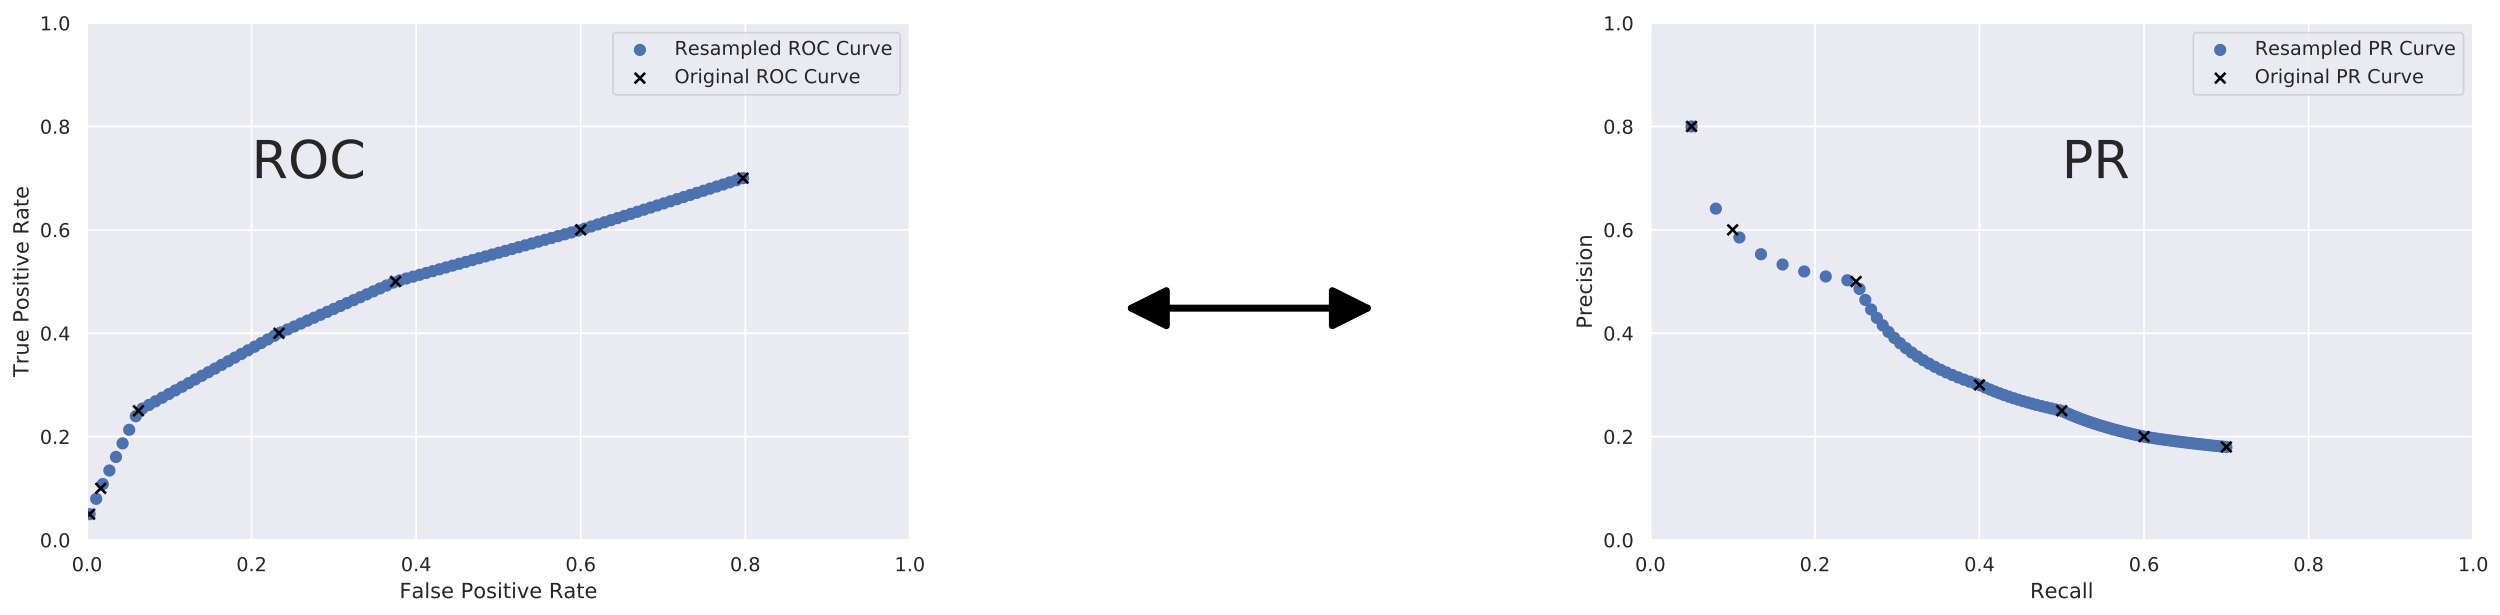 <?xml version="1.0" encoding="utf-8" standalone="no"?>
<!DOCTYPE svg PUBLIC "-//W3C//DTD SVG 1.1//EN"
  "http://www.w3.org/Graphics/SVG/1.1/DTD/svg11.dtd">
<!-- Created with matplotlib (http://matplotlib.org/) -->
<svg height="352pt" version="1.1" viewBox="0 0 1431 352" width="1431pt" xmlns="http://www.w3.org/2000/svg" xmlns:xlink="http://www.w3.org/1999/xlink">
 <defs>
  <style type="text/css">
*{stroke-linecap:butt;stroke-linejoin:round;}
  </style>
 </defs>
 <g id="figure_1">
  <g id="patch_1">
   <path d="M 0 352.06 
L 1431.591 352.06 
L 1431.591 0 
L 0 0 
z
" style="fill:#ffffff;"/>
  </g>
  <g id="axes_1">
   <g id="patch_2">
    <path d="M 49.807 309.1 
L 520.786 309.1 
L 520.786 13.2 
L 49.807 13.2 
z
" style="fill:#eaeaf2;"/>
   </g>
   <g id="matplotlib.axis_1">
    <g id="xtick_1">
     <g id="line2d_1">
      <path clip-path="url(#p210fd5a8b1)" d="M 49.807 309.1 
L 49.807 13.2 
" style="fill:none;stroke:#ffffff;stroke-linecap:round;"/>
     </g>
     <g id="text_1">
      <!-- 0.0 -->
      <defs>
       <path d="M 31.781 66.406 
Q 24.172 66.406 20.328 58.906 
Q 16.5 51.422 16.5 36.375 
Q 16.5 21.391 20.328 13.891 
Q 24.172 6.391 31.781 6.391 
Q 39.453 6.391 43.281 13.891 
Q 47.125 21.391 47.125 36.375 
Q 47.125 51.422 43.281 58.906 
Q 39.453 66.406 31.781 66.406 
z
M 31.781 74.219 
Q 44.047 74.219 50.516 64.516 
Q 56.984 54.828 56.984 36.375 
Q 56.984 17.969 50.516 8.266 
Q 44.047 -1.422 31.781 -1.422 
Q 19.531 -1.422 13.062 8.266 
Q 6.594 17.969 6.594 36.375 
Q 6.594 54.828 13.062 64.516 
Q 19.531 74.219 31.781 74.219 
z
" id="DejaVuSans-30"/>
       <path d="M 10.688 12.406 
L 21 12.406 
L 21 0 
L 10.688 0 
z
" id="DejaVuSans-2e"/>
      </defs>
      <g style="fill:#262626;" transform="translate(41.06 326.958)scale(0.11 -0.11)">
       <use xlink:href="#DejaVuSans-30"/>
       <use x="63.623" xlink:href="#DejaVuSans-2e"/>
       <use x="95.41" xlink:href="#DejaVuSans-30"/>
      </g>
     </g>
    </g>
    <g id="xtick_2">
     <g id="line2d_2">
      <path clip-path="url(#p210fd5a8b1)" d="M 144.003 309.1 
L 144.003 13.2 
" style="fill:none;stroke:#ffffff;stroke-linecap:round;"/>
     </g>
     <g id="text_2">
      <!-- 0.2 -->
      <defs>
       <path d="M 19.188 8.297 
L 53.609 8.297 
L 53.609 0 
L 7.328 0 
L 7.328 8.297 
Q 12.938 14.109 22.625 23.891 
Q 32.328 33.688 34.812 36.531 
Q 39.547 41.844 41.422 45.531 
Q 43.312 49.219 43.312 52.781 
Q 43.312 58.594 39.234 62.25 
Q 35.156 65.922 28.609 65.922 
Q 23.969 65.922 18.812 64.312 
Q 13.672 62.703 7.812 59.422 
L 7.812 69.391 
Q 13.766 71.781 18.938 73 
Q 24.125 74.219 28.422 74.219 
Q 39.75 74.219 46.484 68.547 
Q 53.219 62.891 53.219 53.422 
Q 53.219 48.922 51.531 44.891 
Q 49.859 40.875 45.406 35.406 
Q 44.188 33.984 37.641 27.219 
Q 31.109 20.453 19.188 8.297 
z
" id="DejaVuSans-32"/>
      </defs>
      <g style="fill:#262626;" transform="translate(135.256 326.958)scale(0.11 -0.11)">
       <use xlink:href="#DejaVuSans-30"/>
       <use x="63.623" xlink:href="#DejaVuSans-2e"/>
       <use x="95.41" xlink:href="#DejaVuSans-32"/>
      </g>
     </g>
    </g>
    <g id="xtick_3">
     <g id="line2d_3">
      <path clip-path="url(#p210fd5a8b1)" d="M 238.199 309.1 
L 238.199 13.2 
" style="fill:none;stroke:#ffffff;stroke-linecap:round;"/>
     </g>
     <g id="text_3">
      <!-- 0.4 -->
      <defs>
       <path d="M 37.797 64.312 
L 12.891 25.391 
L 37.797 25.391 
z
M 35.203 72.906 
L 47.609 72.906 
L 47.609 25.391 
L 58.016 25.391 
L 58.016 17.188 
L 47.609 17.188 
L 47.609 0 
L 37.797 0 
L 37.797 17.188 
L 4.891 17.188 
L 4.891 26.703 
z
" id="DejaVuSans-34"/>
      </defs>
      <g style="fill:#262626;" transform="translate(229.452 326.958)scale(0.11 -0.11)">
       <use xlink:href="#DejaVuSans-30"/>
       <use x="63.623" xlink:href="#DejaVuSans-2e"/>
       <use x="95.41" xlink:href="#DejaVuSans-34"/>
      </g>
     </g>
    </g>
    <g id="xtick_4">
     <g id="line2d_4">
      <path clip-path="url(#p210fd5a8b1)" d="M 332.394 309.1 
L 332.394 13.2 
" style="fill:none;stroke:#ffffff;stroke-linecap:round;"/>
     </g>
     <g id="text_4">
      <!-- 0.6 -->
      <defs>
       <path d="M 33.016 40.375 
Q 26.375 40.375 22.484 35.828 
Q 18.609 31.297 18.609 23.391 
Q 18.609 15.531 22.484 10.953 
Q 26.375 6.391 33.016 6.391 
Q 39.656 6.391 43.531 10.953 
Q 47.406 15.531 47.406 23.391 
Q 47.406 31.297 43.531 35.828 
Q 39.656 40.375 33.016 40.375 
z
M 52.594 71.297 
L 52.594 62.312 
Q 48.875 64.062 45.094 64.984 
Q 41.312 65.922 37.594 65.922 
Q 27.828 65.922 22.672 59.328 
Q 17.531 52.734 16.797 39.406 
Q 19.672 43.656 24.016 45.922 
Q 28.375 48.188 33.594 48.188 
Q 44.578 48.188 50.953 41.516 
Q 57.328 34.859 57.328 23.391 
Q 57.328 12.156 50.688 5.359 
Q 44.047 -1.422 33.016 -1.422 
Q 20.359 -1.422 13.672 8.266 
Q 6.984 17.969 6.984 36.375 
Q 6.984 53.656 15.188 63.938 
Q 23.391 74.219 37.203 74.219 
Q 40.922 74.219 44.703 73.484 
Q 48.484 72.75 52.594 71.297 
z
" id="DejaVuSans-36"/>
      </defs>
      <g style="fill:#262626;" transform="translate(323.648 326.958)scale(0.11 -0.11)">
       <use xlink:href="#DejaVuSans-30"/>
       <use x="63.623" xlink:href="#DejaVuSans-2e"/>
       <use x="95.41" xlink:href="#DejaVuSans-36"/>
      </g>
     </g>
    </g>
    <g id="xtick_5">
     <g id="line2d_5">
      <path clip-path="url(#p210fd5a8b1)" d="M 426.59 309.1 
L 426.59 13.2 
" style="fill:none;stroke:#ffffff;stroke-linecap:round;"/>
     </g>
     <g id="text_5">
      <!-- 0.8 -->
      <defs>
       <path d="M 31.781 34.625 
Q 24.75 34.625 20.719 30.859 
Q 16.703 27.094 16.703 20.516 
Q 16.703 13.922 20.719 10.156 
Q 24.75 6.391 31.781 6.391 
Q 38.812 6.391 42.859 10.172 
Q 46.922 13.969 46.922 20.516 
Q 46.922 27.094 42.891 30.859 
Q 38.875 34.625 31.781 34.625 
z
M 21.922 38.812 
Q 15.578 40.375 12.031 44.719 
Q 8.5 49.078 8.5 55.328 
Q 8.5 64.062 14.719 69.141 
Q 20.953 74.219 31.781 74.219 
Q 42.672 74.219 48.875 69.141 
Q 55.078 64.062 55.078 55.328 
Q 55.078 49.078 51.531 44.719 
Q 48 40.375 41.703 38.812 
Q 48.828 37.156 52.797 32.312 
Q 56.781 27.484 56.781 20.516 
Q 56.781 9.906 50.312 4.234 
Q 43.844 -1.422 31.781 -1.422 
Q 19.734 -1.422 13.25 4.234 
Q 6.781 9.906 6.781 20.516 
Q 6.781 27.484 10.781 32.312 
Q 14.797 37.156 21.922 38.812 
z
M 18.312 54.391 
Q 18.312 48.734 21.844 45.562 
Q 25.391 42.391 31.781 42.391 
Q 38.141 42.391 41.719 45.562 
Q 45.312 48.734 45.312 54.391 
Q 45.312 60.062 41.719 63.234 
Q 38.141 66.406 31.781 66.406 
Q 25.391 66.406 21.844 63.234 
Q 18.312 60.062 18.312 54.391 
z
" id="DejaVuSans-38"/>
      </defs>
      <g style="fill:#262626;" transform="translate(417.843 326.958)scale(0.11 -0.11)">
       <use xlink:href="#DejaVuSans-30"/>
       <use x="63.623" xlink:href="#DejaVuSans-2e"/>
       <use x="95.41" xlink:href="#DejaVuSans-38"/>
      </g>
     </g>
    </g>
    <g id="xtick_6">
     <g id="line2d_6">
      <path clip-path="url(#p210fd5a8b1)" d="M 520.786 309.1 
L 520.786 13.2 
" style="fill:none;stroke:#ffffff;stroke-linecap:round;"/>
     </g>
     <g id="text_6">
      <!-- 1.0 -->
      <defs>
       <path d="M 12.406 8.297 
L 28.516 8.297 
L 28.516 63.922 
L 10.984 60.406 
L 10.984 69.391 
L 28.422 72.906 
L 38.281 72.906 
L 38.281 8.297 
L 54.391 8.297 
L 54.391 0 
L 12.406 0 
z
" id="DejaVuSans-31"/>
      </defs>
      <g style="fill:#262626;" transform="translate(512.039 326.958)scale(0.11 -0.11)">
       <use xlink:href="#DejaVuSans-31"/>
       <use x="63.623" xlink:href="#DejaVuSans-2e"/>
       <use x="95.41" xlink:href="#DejaVuSans-30"/>
      </g>
     </g>
    </g>
    <g id="text_7">
     <!-- False Positive Rate -->
     <defs>
      <path d="M 9.812 72.906 
L 51.703 72.906 
L 51.703 64.594 
L 19.672 64.594 
L 19.672 43.109 
L 48.578 43.109 
L 48.578 34.812 
L 19.672 34.812 
L 19.672 0 
L 9.812 0 
z
" id="DejaVuSans-46"/>
      <path d="M 34.281 27.484 
Q 23.391 27.484 19.188 25 
Q 14.984 22.516 14.984 16.5 
Q 14.984 11.719 18.141 8.906 
Q 21.297 6.109 26.703 6.109 
Q 34.188 6.109 38.703 11.406 
Q 43.219 16.703 43.219 25.484 
L 43.219 27.484 
z
M 52.203 31.203 
L 52.203 0 
L 43.219 0 
L 43.219 8.297 
Q 40.141 3.328 35.547 0.953 
Q 30.953 -1.422 24.312 -1.422 
Q 15.922 -1.422 10.953 3.297 
Q 6 8.016 6 15.922 
Q 6 25.141 12.172 29.828 
Q 18.359 34.516 30.609 34.516 
L 43.219 34.516 
L 43.219 35.406 
Q 43.219 41.609 39.141 45 
Q 35.062 48.391 27.688 48.391 
Q 23 48.391 18.547 47.266 
Q 14.109 46.141 10.016 43.891 
L 10.016 52.203 
Q 14.938 54.109 19.578 55.047 
Q 24.219 56 28.609 56 
Q 40.484 56 46.344 49.844 
Q 52.203 43.703 52.203 31.203 
z
" id="DejaVuSans-61"/>
      <path d="M 9.422 75.984 
L 18.406 75.984 
L 18.406 0 
L 9.422 0 
z
" id="DejaVuSans-6c"/>
      <path d="M 44.281 53.078 
L 44.281 44.578 
Q 40.484 46.531 36.375 47.5 
Q 32.281 48.484 27.875 48.484 
Q 21.188 48.484 17.844 46.438 
Q 14.5 44.391 14.5 40.281 
Q 14.5 37.156 16.891 35.375 
Q 19.281 33.594 26.516 31.984 
L 29.594 31.297 
Q 39.156 29.25 43.188 25.516 
Q 47.219 21.781 47.219 15.094 
Q 47.219 7.469 41.188 3.016 
Q 35.156 -1.422 24.609 -1.422 
Q 20.219 -1.422 15.453 -0.562 
Q 10.688 0.297 5.422 2 
L 5.422 11.281 
Q 10.406 8.688 15.234 7.391 
Q 20.062 6.109 24.812 6.109 
Q 31.156 6.109 34.562 8.281 
Q 37.984 10.453 37.984 14.406 
Q 37.984 18.062 35.516 20.016 
Q 33.062 21.969 24.703 23.781 
L 21.578 24.516 
Q 13.234 26.266 9.516 29.906 
Q 5.812 33.547 5.812 39.891 
Q 5.812 47.609 11.281 51.797 
Q 16.75 56 26.812 56 
Q 31.781 56 36.172 55.266 
Q 40.578 54.547 44.281 53.078 
z
" id="DejaVuSans-73"/>
      <path d="M 56.203 29.594 
L 56.203 25.203 
L 14.891 25.203 
Q 15.484 15.922 20.484 11.062 
Q 25.484 6.203 34.422 6.203 
Q 39.594 6.203 44.453 7.469 
Q 49.312 8.734 54.109 11.281 
L 54.109 2.781 
Q 49.266 0.734 44.188 -0.344 
Q 39.109 -1.422 33.891 -1.422 
Q 20.797 -1.422 13.156 6.188 
Q 5.516 13.812 5.516 26.812 
Q 5.516 40.234 12.766 48.109 
Q 20.016 56 32.328 56 
Q 43.359 56 49.781 48.891 
Q 56.203 41.797 56.203 29.594 
z
M 47.219 32.234 
Q 47.125 39.594 43.094 43.984 
Q 39.062 48.391 32.422 48.391 
Q 24.906 48.391 20.391 44.141 
Q 15.875 39.891 15.188 32.172 
z
" id="DejaVuSans-65"/>
      <path id="DejaVuSans-20"/>
      <path d="M 19.672 64.797 
L 19.672 37.406 
L 32.078 37.406 
Q 38.969 37.406 42.719 40.969 
Q 46.484 44.531 46.484 51.125 
Q 46.484 57.672 42.719 61.234 
Q 38.969 64.797 32.078 64.797 
z
M 9.812 72.906 
L 32.078 72.906 
Q 44.344 72.906 50.609 67.359 
Q 56.891 61.812 56.891 51.125 
Q 56.891 40.328 50.609 34.812 
Q 44.344 29.297 32.078 29.297 
L 19.672 29.297 
L 19.672 0 
L 9.812 0 
z
" id="DejaVuSans-50"/>
      <path d="M 30.609 48.391 
Q 23.391 48.391 19.188 42.75 
Q 14.984 37.109 14.984 27.297 
Q 14.984 17.484 19.156 11.844 
Q 23.344 6.203 30.609 6.203 
Q 37.797 6.203 41.984 11.859 
Q 46.188 17.531 46.188 27.297 
Q 46.188 37.016 41.984 42.703 
Q 37.797 48.391 30.609 48.391 
z
M 30.609 56 
Q 42.328 56 49.016 48.375 
Q 55.719 40.766 55.719 27.297 
Q 55.719 13.875 49.016 6.219 
Q 42.328 -1.422 30.609 -1.422 
Q 18.844 -1.422 12.172 6.219 
Q 5.516 13.875 5.516 27.297 
Q 5.516 40.766 12.172 48.375 
Q 18.844 56 30.609 56 
z
" id="DejaVuSans-6f"/>
      <path d="M 9.422 54.688 
L 18.406 54.688 
L 18.406 0 
L 9.422 0 
z
M 9.422 75.984 
L 18.406 75.984 
L 18.406 64.594 
L 9.422 64.594 
z
" id="DejaVuSans-69"/>
      <path d="M 18.312 70.219 
L 18.312 54.688 
L 36.812 54.688 
L 36.812 47.703 
L 18.312 47.703 
L 18.312 18.016 
Q 18.312 11.328 20.141 9.422 
Q 21.969 7.516 27.594 7.516 
L 36.812 7.516 
L 36.812 0 
L 27.594 0 
Q 17.188 0 13.234 3.875 
Q 9.281 7.766 9.281 18.016 
L 9.281 47.703 
L 2.688 47.703 
L 2.688 54.688 
L 9.281 54.688 
L 9.281 70.219 
z
" id="DejaVuSans-74"/>
      <path d="M 2.984 54.688 
L 12.5 54.688 
L 29.594 8.797 
L 46.688 54.688 
L 56.203 54.688 
L 35.688 0 
L 23.484 0 
z
" id="DejaVuSans-76"/>
      <path d="M 44.391 34.188 
Q 47.562 33.109 50.562 29.594 
Q 53.562 26.078 56.594 19.922 
L 66.609 0 
L 56 0 
L 46.688 18.703 
Q 43.062 26.031 39.672 28.422 
Q 36.281 30.812 30.422 30.812 
L 19.672 30.812 
L 19.672 0 
L 9.812 0 
L 9.812 72.906 
L 32.078 72.906 
Q 44.578 72.906 50.734 67.672 
Q 56.891 62.453 56.891 51.906 
Q 56.891 45.016 53.688 40.469 
Q 50.484 35.938 44.391 34.188 
z
M 19.672 64.797 
L 19.672 38.922 
L 32.078 38.922 
Q 39.203 38.922 42.844 42.219 
Q 46.484 45.516 46.484 51.906 
Q 46.484 58.297 42.844 61.547 
Q 39.203 64.797 32.078 64.797 
z
" id="DejaVuSans-52"/>
     </defs>
     <g style="fill:#262626;" transform="translate(228.65 342.364)scale(0.12 -0.12)">
      <use xlink:href="#DejaVuSans-46"/>
      <use x="57.379" xlink:href="#DejaVuSans-61"/>
      <use x="118.658" xlink:href="#DejaVuSans-6c"/>
      <use x="146.441" xlink:href="#DejaVuSans-73"/>
      <use x="198.541" xlink:href="#DejaVuSans-65"/>
      <use x="260.064" xlink:href="#DejaVuSans-20"/>
      <use x="291.852" xlink:href="#DejaVuSans-50"/>
      <use x="352.107" xlink:href="#DejaVuSans-6f"/>
      <use x="413.289" xlink:href="#DejaVuSans-73"/>
      <use x="465.389" xlink:href="#DejaVuSans-69"/>
      <use x="493.172" xlink:href="#DejaVuSans-74"/>
      <use x="532.381" xlink:href="#DejaVuSans-69"/>
      <use x="560.164" xlink:href="#DejaVuSans-76"/>
      <use x="619.344" xlink:href="#DejaVuSans-65"/>
      <use x="680.867" xlink:href="#DejaVuSans-20"/>
      <use x="712.654" xlink:href="#DejaVuSans-52"/>
      <use x="782.105" xlink:href="#DejaVuSans-61"/>
      <use x="843.385" xlink:href="#DejaVuSans-74"/>
      <use x="882.594" xlink:href="#DejaVuSans-65"/>
     </g>
    </g>
   </g>
   <g id="matplotlib.axis_2">
    <g id="ytick_1">
     <g id="line2d_7">
      <path clip-path="url(#p210fd5a8b1)" d="M 49.807 309.1 
L 520.786 309.1 
" style="fill:none;stroke:#ffffff;stroke-linecap:round;"/>
     </g>
     <g id="text_8">
      <!-- 0.0 -->
      <g style="fill:#262626;" transform="translate(22.814 313.279)scale(0.11 -0.11)">
       <use xlink:href="#DejaVuSans-30"/>
       <use x="63.623" xlink:href="#DejaVuSans-2e"/>
       <use x="95.41" xlink:href="#DejaVuSans-30"/>
      </g>
     </g>
    </g>
    <g id="ytick_2">
     <g id="line2d_8">
      <path clip-path="url(#p210fd5a8b1)" d="M 49.807 249.92 
L 520.786 249.92 
" style="fill:none;stroke:#ffffff;stroke-linecap:round;"/>
     </g>
     <g id="text_9">
      <!-- 0.2 -->
      <g style="fill:#262626;" transform="translate(22.814 254.099)scale(0.11 -0.11)">
       <use xlink:href="#DejaVuSans-30"/>
       <use x="63.623" xlink:href="#DejaVuSans-2e"/>
       <use x="95.41" xlink:href="#DejaVuSans-32"/>
      </g>
     </g>
    </g>
    <g id="ytick_3">
     <g id="line2d_9">
      <path clip-path="url(#p210fd5a8b1)" d="M 49.807 190.74 
L 520.786 190.74 
" style="fill:none;stroke:#ffffff;stroke-linecap:round;"/>
     </g>
     <g id="text_10">
      <!-- 0.4 -->
      <g style="fill:#262626;" transform="translate(22.814 194.919)scale(0.11 -0.11)">
       <use xlink:href="#DejaVuSans-30"/>
       <use x="63.623" xlink:href="#DejaVuSans-2e"/>
       <use x="95.41" xlink:href="#DejaVuSans-34"/>
      </g>
     </g>
    </g>
    <g id="ytick_4">
     <g id="line2d_10">
      <path clip-path="url(#p210fd5a8b1)" d="M 49.807 131.56 
L 520.786 131.56 
" style="fill:none;stroke:#ffffff;stroke-linecap:round;"/>
     </g>
     <g id="text_11">
      <!-- 0.6 -->
      <g style="fill:#262626;" transform="translate(22.814 135.739)scale(0.11 -0.11)">
       <use xlink:href="#DejaVuSans-30"/>
       <use x="63.623" xlink:href="#DejaVuSans-2e"/>
       <use x="95.41" xlink:href="#DejaVuSans-36"/>
      </g>
     </g>
    </g>
    <g id="ytick_5">
     <g id="line2d_11">
      <path clip-path="url(#p210fd5a8b1)" d="M 49.807 72.38 
L 520.786 72.38 
" style="fill:none;stroke:#ffffff;stroke-linecap:round;"/>
     </g>
     <g id="text_12">
      <!-- 0.8 -->
      <g style="fill:#262626;" transform="translate(22.814 76.559)scale(0.11 -0.11)">
       <use xlink:href="#DejaVuSans-30"/>
       <use x="63.623" xlink:href="#DejaVuSans-2e"/>
       <use x="95.41" xlink:href="#DejaVuSans-38"/>
      </g>
     </g>
    </g>
    <g id="ytick_6">
     <g id="line2d_12">
      <path clip-path="url(#p210fd5a8b1)" d="M 49.807 13.2 
L 520.786 13.2 
" style="fill:none;stroke:#ffffff;stroke-linecap:round;"/>
     </g>
     <g id="text_13">
      <!-- 1.0 -->
      <g style="fill:#262626;" transform="translate(22.814 17.379)scale(0.11 -0.11)">
       <use xlink:href="#DejaVuSans-31"/>
       <use x="63.623" xlink:href="#DejaVuSans-2e"/>
       <use x="95.41" xlink:href="#DejaVuSans-30"/>
      </g>
     </g>
    </g>
    <g id="text_14">
     <!-- True Positive Rate -->
     <defs>
      <path d="M -0.297 72.906 
L 61.375 72.906 
L 61.375 64.594 
L 35.5 64.594 
L 35.5 0 
L 25.594 0 
L 25.594 64.594 
L -0.297 64.594 
z
" id="DejaVuSans-54"/>
      <path d="M 41.109 46.297 
Q 39.594 47.172 37.812 47.578 
Q 36.031 48 33.891 48 
Q 26.266 48 22.188 43.047 
Q 18.109 38.094 18.109 28.812 
L 18.109 0 
L 9.078 0 
L 9.078 54.688 
L 18.109 54.688 
L 18.109 46.188 
Q 20.953 51.172 25.484 53.578 
Q 30.031 56 36.531 56 
Q 37.453 56 38.578 55.875 
Q 39.703 55.766 41.062 55.516 
z
" id="DejaVuSans-72"/>
      <path d="M 8.5 21.578 
L 8.5 54.688 
L 17.484 54.688 
L 17.484 21.922 
Q 17.484 14.156 20.5 10.266 
Q 23.531 6.391 29.594 6.391 
Q 36.859 6.391 41.078 11.031 
Q 45.312 15.672 45.312 23.688 
L 45.312 54.688 
L 54.297 54.688 
L 54.297 0 
L 45.312 0 
L 45.312 8.406 
Q 42.047 3.422 37.719 1 
Q 33.406 -1.422 27.688 -1.422 
Q 18.266 -1.422 13.375 4.438 
Q 8.5 10.297 8.5 21.578 
z
M 31.109 56 
z
" id="DejaVuSans-75"/>
     </defs>
     <g style="fill:#262626;" transform="translate(16.318 215.805)rotate(-90)scale(0.12 -0.12)">
      <use xlink:href="#DejaVuSans-54"/>
      <use x="60.865" xlink:href="#DejaVuSans-72"/>
      <use x="101.979" xlink:href="#DejaVuSans-75"/>
      <use x="165.357" xlink:href="#DejaVuSans-65"/>
      <use x="226.881" xlink:href="#DejaVuSans-20"/>
      <use x="258.668" xlink:href="#DejaVuSans-50"/>
      <use x="318.924" xlink:href="#DejaVuSans-6f"/>
      <use x="380.105" xlink:href="#DejaVuSans-73"/>
      <use x="432.205" xlink:href="#DejaVuSans-69"/>
      <use x="459.988" xlink:href="#DejaVuSans-74"/>
      <use x="499.197" xlink:href="#DejaVuSans-69"/>
      <use x="526.98" xlink:href="#DejaVuSans-76"/>
      <use x="586.16" xlink:href="#DejaVuSans-65"/>
      <use x="647.684" xlink:href="#DejaVuSans-20"/>
      <use x="679.471" xlink:href="#DejaVuSans-52"/>
      <use x="748.922" xlink:href="#DejaVuSans-61"/>
      <use x="810.201" xlink:href="#DejaVuSans-74"/>
      <use x="849.41" xlink:href="#DejaVuSans-65"/>
     </g>
    </g>
   </g>
   <g id="PathCollection_1">
    <defs>
     <path d="M 0 3 
C 0.796 3 1.559 2.684 2.121 2.121 
C 2.684 1.559 3 0.796 3 0 
C 3 -0.796 2.684 -1.559 2.121 -2.121 
C 1.559 -2.684 0.796 -3 0 -3 
C -0.796 -3 -1.559 -2.684 -2.121 -2.121 
C -2.684 -1.559 -3 -0.796 -3 0 
C -3 0.796 -2.684 1.559 -2.121 2.121 
C -1.559 2.684 -0.796 3 0 3 
z
" id="m6d07813fbd" style="stroke:#4c72b0;"/>
    </defs>
    <g clip-path="url(#p210fd5a8b1)">
     <use style="fill:#4c72b0;stroke:#4c72b0;" x="51.279" xlink:href="#m6d07813fbd" y="294.305"/>
     <use style="fill:#4c72b0;stroke:#4c72b0;" x="55.057" xlink:href="#m6d07813fbd" y="285.541"/>
     <use style="fill:#4c72b0;stroke:#4c72b0;" x="58.835" xlink:href="#m6d07813fbd" y="277.088"/>
     <use style="fill:#4c72b0;stroke:#4c72b0;" x="62.612" xlink:href="#m6d07813fbd" y="269.321"/>
     <use style="fill:#4c72b0;stroke:#4c72b0;" x="66.39" xlink:href="#m6d07813fbd" y="261.553"/>
     <use style="fill:#4c72b0;stroke:#4c72b0;" x="70.168" xlink:href="#m6d07813fbd" y="253.785"/>
     <use style="fill:#4c72b0;stroke:#4c72b0;" x="73.946" xlink:href="#m6d07813fbd" y="246.017"/>
     <use style="fill:#4c72b0;stroke:#4c72b0;" x="77.724" xlink:href="#m6d07813fbd" y="238.25"/>
     <use style="fill:#4c72b0;stroke:#4c72b0;" x="81.501" xlink:href="#m6d07813fbd" y="233.879"/>
     <use style="fill:#4c72b0;stroke:#4c72b0;" x="85.279" xlink:href="#m6d07813fbd" y="231.795"/>
     <use style="fill:#4c72b0;stroke:#4c72b0;" x="89.057" xlink:href="#m6d07813fbd" y="229.711"/>
     <use style="fill:#4c72b0;stroke:#4c72b0;" x="92.835" xlink:href="#m6d07813fbd" y="227.627"/>
     <use style="fill:#4c72b0;stroke:#4c72b0;" x="96.613" xlink:href="#m6d07813fbd" y="225.543"/>
     <use style="fill:#4c72b0;stroke:#4c72b0;" x="100.39" xlink:href="#m6d07813fbd" y="223.459"/>
     <use style="fill:#4c72b0;stroke:#4c72b0;" x="104.168" xlink:href="#m6d07813fbd" y="221.375"/>
     <use style="fill:#4c72b0;stroke:#4c72b0;" x="107.946" xlink:href="#m6d07813fbd" y="219.291"/>
     <use style="fill:#4c72b0;stroke:#4c72b0;" x="111.724" xlink:href="#m6d07813fbd" y="217.207"/>
     <use style="fill:#4c72b0;stroke:#4c72b0;" x="115.502" xlink:href="#m6d07813fbd" y="215.123"/>
     <use style="fill:#4c72b0;stroke:#4c72b0;" x="119.279" xlink:href="#m6d07813fbd" y="213.039"/>
     <use style="fill:#4c72b0;stroke:#4c72b0;" x="123.057" xlink:href="#m6d07813fbd" y="210.955"/>
     <use style="fill:#4c72b0;stroke:#4c72b0;" x="126.835" xlink:href="#m6d07813fbd" y="208.871"/>
     <use style="fill:#4c72b0;stroke:#4c72b0;" x="130.613" xlink:href="#m6d07813fbd" y="206.787"/>
     <use style="fill:#4c72b0;stroke:#4c72b0;" x="134.391" xlink:href="#m6d07813fbd" y="204.703"/>
     <use style="fill:#4c72b0;stroke:#4c72b0;" x="138.169" xlink:href="#m6d07813fbd" y="202.619"/>
     <use style="fill:#4c72b0;stroke:#4c72b0;" x="141.946" xlink:href="#m6d07813fbd" y="200.535"/>
     <use style="fill:#4c72b0;stroke:#4c72b0;" x="145.724" xlink:href="#m6d07813fbd" y="198.451"/>
     <use style="fill:#4c72b0;stroke:#4c72b0;" x="149.502" xlink:href="#m6d07813fbd" y="196.367"/>
     <use style="fill:#4c72b0;stroke:#4c72b0;" x="153.28" xlink:href="#m6d07813fbd" y="194.283"/>
     <use style="fill:#4c72b0;stroke:#4c72b0;" x="157.058" xlink:href="#m6d07813fbd" y="192.199"/>
     <use style="fill:#4c72b0;stroke:#4c72b0;" x="160.835" xlink:href="#m6d07813fbd" y="190.237"/>
     <use style="fill:#4c72b0;stroke:#4c72b0;" x="164.613" xlink:href="#m6d07813fbd" y="188.562"/>
     <use style="fill:#4c72b0;stroke:#4c72b0;" x="168.391" xlink:href="#m6d07813fbd" y="186.887"/>
     <use style="fill:#4c72b0;stroke:#4c72b0;" x="172.169" xlink:href="#m6d07813fbd" y="185.211"/>
     <use style="fill:#4c72b0;stroke:#4c72b0;" x="175.947" xlink:href="#m6d07813fbd" y="183.536"/>
     <use style="fill:#4c72b0;stroke:#4c72b0;" x="179.724" xlink:href="#m6d07813fbd" y="181.861"/>
     <use style="fill:#4c72b0;stroke:#4c72b0;" x="183.502" xlink:href="#m6d07813fbd" y="180.185"/>
     <use style="fill:#4c72b0;stroke:#4c72b0;" x="187.28" xlink:href="#m6d07813fbd" y="178.51"/>
     <use style="fill:#4c72b0;stroke:#4c72b0;" x="191.058" xlink:href="#m6d07813fbd" y="176.834"/>
     <use style="fill:#4c72b0;stroke:#4c72b0;" x="194.836" xlink:href="#m6d07813fbd" y="175.159"/>
     <use style="fill:#4c72b0;stroke:#4c72b0;" x="198.613" xlink:href="#m6d07813fbd" y="173.484"/>
     <use style="fill:#4c72b0;stroke:#4c72b0;" x="202.391" xlink:href="#m6d07813fbd" y="171.808"/>
     <use style="fill:#4c72b0;stroke:#4c72b0;" x="206.169" xlink:href="#m6d07813fbd" y="170.133"/>
     <use style="fill:#4c72b0;stroke:#4c72b0;" x="209.947" xlink:href="#m6d07813fbd" y="168.457"/>
     <use style="fill:#4c72b0;stroke:#4c72b0;" x="213.725" xlink:href="#m6d07813fbd" y="166.782"/>
     <use style="fill:#4c72b0;stroke:#4c72b0;" x="217.502" xlink:href="#m6d07813fbd" y="165.107"/>
     <use style="fill:#4c72b0;stroke:#4c72b0;" x="221.28" xlink:href="#m6d07813fbd" y="163.431"/>
     <use style="fill:#4c72b0;stroke:#4c72b0;" x="225.058" xlink:href="#m6d07813fbd" y="161.756"/>
     <use style="fill:#4c72b0;stroke:#4c72b0;" x="228.836" xlink:href="#m6d07813fbd" y="160.477"/>
     <use style="fill:#4c72b0;stroke:#4c72b0;" x="232.614" xlink:href="#m6d07813fbd" y="159.422"/>
     <use style="fill:#4c72b0;stroke:#4c72b0;" x="236.391" xlink:href="#m6d07813fbd" y="158.367"/>
     <use style="fill:#4c72b0;stroke:#4c72b0;" x="240.169" xlink:href="#m6d07813fbd" y="157.312"/>
     <use style="fill:#4c72b0;stroke:#4c72b0;" x="243.947" xlink:href="#m6d07813fbd" y="156.257"/>
     <use style="fill:#4c72b0;stroke:#4c72b0;" x="247.725" xlink:href="#m6d07813fbd" y="155.202"/>
     <use style="fill:#4c72b0;stroke:#4c72b0;" x="251.503" xlink:href="#m6d07813fbd" y="154.147"/>
     <use style="fill:#4c72b0;stroke:#4c72b0;" x="255.28" xlink:href="#m6d07813fbd" y="153.092"/>
     <use style="fill:#4c72b0;stroke:#4c72b0;" x="259.058" xlink:href="#m6d07813fbd" y="152.038"/>
     <use style="fill:#4c72b0;stroke:#4c72b0;" x="262.836" xlink:href="#m6d07813fbd" y="150.983"/>
     <use style="fill:#4c72b0;stroke:#4c72b0;" x="266.614" xlink:href="#m6d07813fbd" y="149.928"/>
     <use style="fill:#4c72b0;stroke:#4c72b0;" x="270.392" xlink:href="#m6d07813fbd" y="148.873"/>
     <use style="fill:#4c72b0;stroke:#4c72b0;" x="274.169" xlink:href="#m6d07813fbd" y="147.818"/>
     <use style="fill:#4c72b0;stroke:#4c72b0;" x="277.947" xlink:href="#m6d07813fbd" y="146.763"/>
     <use style="fill:#4c72b0;stroke:#4c72b0;" x="281.725" xlink:href="#m6d07813fbd" y="145.708"/>
     <use style="fill:#4c72b0;stroke:#4c72b0;" x="285.503" xlink:href="#m6d07813fbd" y="144.653"/>
     <use style="fill:#4c72b0;stroke:#4c72b0;" x="289.281" xlink:href="#m6d07813fbd" y="143.599"/>
     <use style="fill:#4c72b0;stroke:#4c72b0;" x="293.059" xlink:href="#m6d07813fbd" y="142.544"/>
     <use style="fill:#4c72b0;stroke:#4c72b0;" x="296.836" xlink:href="#m6d07813fbd" y="141.489"/>
     <use style="fill:#4c72b0;stroke:#4c72b0;" x="300.614" xlink:href="#m6d07813fbd" y="140.434"/>
     <use style="fill:#4c72b0;stroke:#4c72b0;" x="304.392" xlink:href="#m6d07813fbd" y="139.379"/>
     <use style="fill:#4c72b0;stroke:#4c72b0;" x="308.17" xlink:href="#m6d07813fbd" y="138.324"/>
     <use style="fill:#4c72b0;stroke:#4c72b0;" x="311.948" xlink:href="#m6d07813fbd" y="137.269"/>
     <use style="fill:#4c72b0;stroke:#4c72b0;" x="315.725" xlink:href="#m6d07813fbd" y="136.214"/>
     <use style="fill:#4c72b0;stroke:#4c72b0;" x="319.503" xlink:href="#m6d07813fbd" y="135.16"/>
     <use style="fill:#4c72b0;stroke:#4c72b0;" x="323.281" xlink:href="#m6d07813fbd" y="134.105"/>
     <use style="fill:#4c72b0;stroke:#4c72b0;" x="327.059" xlink:href="#m6d07813fbd" y="133.05"/>
     <use style="fill:#4c72b0;stroke:#4c72b0;" x="330.837" xlink:href="#m6d07813fbd" y="131.995"/>
     <use style="fill:#4c72b0;stroke:#4c72b0;" x="334.614" xlink:href="#m6d07813fbd" y="130.853"/>
     <use style="fill:#4c72b0;stroke:#4c72b0;" x="338.392" xlink:href="#m6d07813fbd" y="129.649"/>
     <use style="fill:#4c72b0;stroke:#4c72b0;" x="342.17" xlink:href="#m6d07813fbd" y="128.446"/>
     <use style="fill:#4c72b0;stroke:#4c72b0;" x="345.948" xlink:href="#m6d07813fbd" y="127.242"/>
     <use style="fill:#4c72b0;stroke:#4c72b0;" x="349.726" xlink:href="#m6d07813fbd" y="126.039"/>
     <use style="fill:#4c72b0;stroke:#4c72b0;" x="353.503" xlink:href="#m6d07813fbd" y="124.836"/>
     <use style="fill:#4c72b0;stroke:#4c72b0;" x="357.281" xlink:href="#m6d07813fbd" y="123.632"/>
     <use style="fill:#4c72b0;stroke:#4c72b0;" x="361.059" xlink:href="#m6d07813fbd" y="122.429"/>
     <use style="fill:#4c72b0;stroke:#4c72b0;" x="364.837" xlink:href="#m6d07813fbd" y="121.225"/>
     <use style="fill:#4c72b0;stroke:#4c72b0;" x="368.615" xlink:href="#m6d07813fbd" y="120.022"/>
     <use style="fill:#4c72b0;stroke:#4c72b0;" x="372.392" xlink:href="#m6d07813fbd" y="118.818"/>
     <use style="fill:#4c72b0;stroke:#4c72b0;" x="376.17" xlink:href="#m6d07813fbd" y="117.615"/>
     <use style="fill:#4c72b0;stroke:#4c72b0;" x="379.948" xlink:href="#m6d07813fbd" y="116.411"/>
     <use style="fill:#4c72b0;stroke:#4c72b0;" x="383.726" xlink:href="#m6d07813fbd" y="115.208"/>
     <use style="fill:#4c72b0;stroke:#4c72b0;" x="387.504" xlink:href="#m6d07813fbd" y="114.004"/>
     <use style="fill:#4c72b0;stroke:#4c72b0;" x="391.281" xlink:href="#m6d07813fbd" y="112.801"/>
     <use style="fill:#4c72b0;stroke:#4c72b0;" x="395.059" xlink:href="#m6d07813fbd" y="111.598"/>
     <use style="fill:#4c72b0;stroke:#4c72b0;" x="398.837" xlink:href="#m6d07813fbd" y="110.394"/>
     <use style="fill:#4c72b0;stroke:#4c72b0;" x="402.615" xlink:href="#m6d07813fbd" y="109.191"/>
     <use style="fill:#4c72b0;stroke:#4c72b0;" x="406.393" xlink:href="#m6d07813fbd" y="107.987"/>
     <use style="fill:#4c72b0;stroke:#4c72b0;" x="410.17" xlink:href="#m6d07813fbd" y="106.784"/>
     <use style="fill:#4c72b0;stroke:#4c72b0;" x="413.948" xlink:href="#m6d07813fbd" y="105.58"/>
     <use style="fill:#4c72b0;stroke:#4c72b0;" x="417.726" xlink:href="#m6d07813fbd" y="104.377"/>
     <use style="fill:#4c72b0;stroke:#4c72b0;" x="421.504" xlink:href="#m6d07813fbd" y="103.173"/>
     <use style="fill:#4c72b0;stroke:#4c72b0;" x="425.282" xlink:href="#m6d07813fbd" y="101.97"/>
    </g>
   </g>
   <g id="PathCollection_2">
    <defs>
     <path d="M -3 3 
L 3 -3 
M -3 -3 
L 3 3 
" id="mdfbc6ba753" style="stroke:#000000;stroke-width:1.5;"/>
    </defs>
    <g clip-path="url(#p210fd5a8b1)">
     <use style="stroke:#000000;stroke-width:1.5;" x="51.279" xlink:href="#mdfbc6ba753" y="294.305"/>
     <use style="stroke:#000000;stroke-width:1.5;" x="57.657" xlink:href="#mdfbc6ba753" y="279.51"/>
     <use style="stroke:#000000;stroke-width:1.5;" x="79.243" xlink:href="#mdfbc6ba753" y="235.125"/>
     <use style="stroke:#000000;stroke-width:1.5;" x="159.702" xlink:href="#mdfbc6ba753" y="190.74"/>
     <use style="stroke:#000000;stroke-width:1.5;" x="226.424" xlink:href="#mdfbc6ba753" y="161.15"/>
     <use style="stroke:#000000;stroke-width:1.5;" x="332.394" xlink:href="#mdfbc6ba753" y="131.56"/>
     <use style="stroke:#000000;stroke-width:1.5;" x="425.282" xlink:href="#mdfbc6ba753" y="101.97"/>
    </g>
   </g>
   <g id="patch_3">
    <path d="M 49.807 309.1 
L 49.807 13.2 
" style="fill:none;stroke:#ffffff;stroke-linecap:square;stroke-linejoin:miter;stroke-width:1.25;"/>
   </g>
   <g id="patch_4">
    <path d="M 520.786 309.1 
L 520.786 13.2 
" style="fill:none;stroke:#ffffff;stroke-linecap:square;stroke-linejoin:miter;stroke-width:1.25;"/>
   </g>
   <g id="patch_5">
    <path d="M 49.807 309.1 
L 520.786 309.1 
" style="fill:none;stroke:#ffffff;stroke-linecap:square;stroke-linejoin:miter;stroke-width:1.25;"/>
   </g>
   <g id="patch_6">
    <path d="M 49.807 13.2 
L 520.786 13.2 
" style="fill:none;stroke:#ffffff;stroke-linecap:square;stroke-linejoin:miter;stroke-width:1.25;"/>
   </g>
   <g id="text_15">
    <!-- ROC -->
    <defs>
     <path d="M 39.406 66.219 
Q 28.656 66.219 22.328 58.203 
Q 16.016 50.203 16.016 36.375 
Q 16.016 22.609 22.328 14.594 
Q 28.656 6.594 39.406 6.594 
Q 50.141 6.594 56.422 14.594 
Q 62.703 22.609 62.703 36.375 
Q 62.703 50.203 56.422 58.203 
Q 50.141 66.219 39.406 66.219 
z
M 39.406 74.219 
Q 54.734 74.219 63.906 63.938 
Q 73.094 53.656 73.094 36.375 
Q 73.094 19.141 63.906 8.859 
Q 54.734 -1.422 39.406 -1.422 
Q 24.031 -1.422 14.812 8.828 
Q 5.609 19.094 5.609 36.375 
Q 5.609 53.656 14.812 63.938 
Q 24.031 74.219 39.406 74.219 
z
" id="DejaVuSans-4f"/>
     <path d="M 64.406 67.281 
L 64.406 56.891 
Q 59.422 61.531 53.781 63.812 
Q 48.141 66.109 41.797 66.109 
Q 29.297 66.109 22.656 58.469 
Q 16.016 50.828 16.016 36.375 
Q 16.016 21.969 22.656 14.328 
Q 29.297 6.688 41.797 6.688 
Q 48.141 6.688 53.781 8.984 
Q 59.422 11.281 64.406 15.922 
L 64.406 5.609 
Q 59.234 2.094 53.438 0.328 
Q 47.656 -1.422 41.219 -1.422 
Q 24.656 -1.422 15.125 8.703 
Q 5.609 18.844 5.609 36.375 
Q 5.609 53.953 15.125 64.078 
Q 24.656 74.219 41.219 74.219 
Q 47.75 74.219 53.531 72.484 
Q 59.328 70.75 64.406 67.281 
z
" id="DejaVuSans-43"/>
    </defs>
    <g style="fill:#262626;" transform="translate(144.003 101.97)scale(0.3 -0.3)">
     <use xlink:href="#DejaVuSans-52"/>
     <use x="69.482" xlink:href="#DejaVuSans-4f"/>
     <use x="148.193" xlink:href="#DejaVuSans-43"/>
    </g>
   </g>
   <g id="legend_1">
    <g id="patch_7">
     <path d="M 353.075 54.292 
L 513.086 54.292 
Q 515.286 54.292 515.286 52.092 
L 515.286 20.9 
Q 515.286 18.7 513.086 18.7 
L 353.075 18.7 
Q 350.875 18.7 350.875 20.9 
L 350.875 52.092 
Q 350.875 54.292 353.075 54.292 
z
" style="fill:#eaeaf2;opacity:0.8;stroke:#cccccc;stroke-linejoin:miter;"/>
    </g>
    <g id="PathCollection_3">
     <g>
      <use style="fill:#4c72b0;stroke:#4c72b0;" x="366.275" xlink:href="#m6d07813fbd" y="28.571"/>
     </g>
    </g>
    <g id="text_16">
     <!-- Resampled ROC Curve -->
     <defs>
      <path d="M 52 44.188 
Q 55.375 50.25 60.062 53.125 
Q 64.75 56 71.094 56 
Q 79.641 56 84.281 50.016 
Q 88.922 44.047 88.922 33.016 
L 88.922 0 
L 79.891 0 
L 79.891 32.719 
Q 79.891 40.578 77.094 44.375 
Q 74.312 48.188 68.609 48.188 
Q 61.625 48.188 57.562 43.547 
Q 53.516 38.922 53.516 30.906 
L 53.516 0 
L 44.484 0 
L 44.484 32.719 
Q 44.484 40.625 41.703 44.406 
Q 38.922 48.188 33.109 48.188 
Q 26.219 48.188 22.156 43.531 
Q 18.109 38.875 18.109 30.906 
L 18.109 0 
L 9.078 0 
L 9.078 54.688 
L 18.109 54.688 
L 18.109 46.188 
Q 21.188 51.219 25.484 53.609 
Q 29.781 56 35.688 56 
Q 41.656 56 45.828 52.969 
Q 50 49.953 52 44.188 
z
" id="DejaVuSans-6d"/>
      <path d="M 18.109 8.203 
L 18.109 -20.797 
L 9.078 -20.797 
L 9.078 54.688 
L 18.109 54.688 
L 18.109 46.391 
Q 20.953 51.266 25.266 53.625 
Q 29.594 56 35.594 56 
Q 45.562 56 51.781 48.094 
Q 58.016 40.188 58.016 27.297 
Q 58.016 14.406 51.781 6.484 
Q 45.562 -1.422 35.594 -1.422 
Q 29.594 -1.422 25.266 0.953 
Q 20.953 3.328 18.109 8.203 
z
M 48.688 27.297 
Q 48.688 37.203 44.609 42.844 
Q 40.531 48.484 33.406 48.484 
Q 26.266 48.484 22.188 42.844 
Q 18.109 37.203 18.109 27.297 
Q 18.109 17.391 22.188 11.75 
Q 26.266 6.109 33.406 6.109 
Q 40.531 6.109 44.609 11.75 
Q 48.688 17.391 48.688 27.297 
z
" id="DejaVuSans-70"/>
      <path d="M 45.406 46.391 
L 45.406 75.984 
L 54.391 75.984 
L 54.391 0 
L 45.406 0 
L 45.406 8.203 
Q 42.578 3.328 38.25 0.953 
Q 33.938 -1.422 27.875 -1.422 
Q 17.969 -1.422 11.734 6.484 
Q 5.516 14.406 5.516 27.297 
Q 5.516 40.188 11.734 48.094 
Q 17.969 56 27.875 56 
Q 33.938 56 38.25 53.625 
Q 42.578 51.266 45.406 46.391 
z
M 14.797 27.297 
Q 14.797 17.391 18.875 11.75 
Q 22.953 6.109 30.078 6.109 
Q 37.203 6.109 41.297 11.75 
Q 45.406 17.391 45.406 27.297 
Q 45.406 37.203 41.297 42.844 
Q 37.203 48.484 30.078 48.484 
Q 22.953 48.484 18.875 42.844 
Q 14.797 37.203 14.797 27.297 
z
" id="DejaVuSans-64"/>
     </defs>
     <g style="fill:#262626;" transform="translate(386.075 31.458)scale(0.11 -0.11)">
      <use xlink:href="#DejaVuSans-52"/>
      <use x="69.42" xlink:href="#DejaVuSans-65"/>
      <use x="130.943" xlink:href="#DejaVuSans-73"/>
      <use x="183.043" xlink:href="#DejaVuSans-61"/>
      <use x="244.322" xlink:href="#DejaVuSans-6d"/>
      <use x="341.734" xlink:href="#DejaVuSans-70"/>
      <use x="405.211" xlink:href="#DejaVuSans-6c"/>
      <use x="432.994" xlink:href="#DejaVuSans-65"/>
      <use x="494.518" xlink:href="#DejaVuSans-64"/>
      <use x="557.994" xlink:href="#DejaVuSans-20"/>
      <use x="589.781" xlink:href="#DejaVuSans-52"/>
      <use x="659.264" xlink:href="#DejaVuSans-4f"/>
      <use x="737.975" xlink:href="#DejaVuSans-43"/>
      <use x="807.799" xlink:href="#DejaVuSans-20"/>
      <use x="839.586" xlink:href="#DejaVuSans-43"/>
      <use x="909.41" xlink:href="#DejaVuSans-75"/>
      <use x="972.789" xlink:href="#DejaVuSans-72"/>
      <use x="1013.902" xlink:href="#DejaVuSans-76"/>
      <use x="1073.082" xlink:href="#DejaVuSans-65"/>
     </g>
    </g>
    <g id="PathCollection_4">
     <g>
      <use style="stroke:#000000;stroke-width:1.5;" x="366.275" xlink:href="#mdfbc6ba753" y="44.717"/>
     </g>
    </g>
    <g id="text_17">
     <!-- Original ROC Curve -->
     <defs>
      <path d="M 45.406 27.984 
Q 45.406 37.75 41.375 43.109 
Q 37.359 48.484 30.078 48.484 
Q 22.859 48.484 18.828 43.109 
Q 14.797 37.75 14.797 27.984 
Q 14.797 18.266 18.828 12.891 
Q 22.859 7.516 30.078 7.516 
Q 37.359 7.516 41.375 12.891 
Q 45.406 18.266 45.406 27.984 
z
M 54.391 6.781 
Q 54.391 -7.172 48.188 -13.984 
Q 42 -20.797 29.203 -20.797 
Q 24.469 -20.797 20.266 -20.094 
Q 16.062 -19.391 12.109 -17.922 
L 12.109 -9.188 
Q 16.062 -11.328 19.922 -12.344 
Q 23.781 -13.375 27.781 -13.375 
Q 36.625 -13.375 41.016 -8.766 
Q 45.406 -4.156 45.406 5.172 
L 45.406 9.625 
Q 42.625 4.781 38.281 2.391 
Q 33.938 0 27.875 0 
Q 17.828 0 11.672 7.656 
Q 5.516 15.328 5.516 27.984 
Q 5.516 40.672 11.672 48.328 
Q 17.828 56 27.875 56 
Q 33.938 56 38.281 53.609 
Q 42.625 51.219 45.406 46.391 
L 45.406 54.688 
L 54.391 54.688 
z
" id="DejaVuSans-67"/>
      <path d="M 54.891 33.016 
L 54.891 0 
L 45.906 0 
L 45.906 32.719 
Q 45.906 40.484 42.875 44.328 
Q 39.844 48.188 33.797 48.188 
Q 26.516 48.188 22.312 43.547 
Q 18.109 38.922 18.109 30.906 
L 18.109 0 
L 9.078 0 
L 9.078 54.688 
L 18.109 54.688 
L 18.109 46.188 
Q 21.344 51.125 25.703 53.562 
Q 30.078 56 35.797 56 
Q 45.219 56 50.047 50.172 
Q 54.891 44.344 54.891 33.016 
z
" id="DejaVuSans-6e"/>
     </defs>
     <g style="fill:#262626;" transform="translate(386.075 47.604)scale(0.11 -0.11)">
      <use xlink:href="#DejaVuSans-4f"/>
      <use x="78.711" xlink:href="#DejaVuSans-72"/>
      <use x="119.824" xlink:href="#DejaVuSans-69"/>
      <use x="147.607" xlink:href="#DejaVuSans-67"/>
      <use x="211.084" xlink:href="#DejaVuSans-69"/>
      <use x="238.867" xlink:href="#DejaVuSans-6e"/>
      <use x="302.246" xlink:href="#DejaVuSans-61"/>
      <use x="363.525" xlink:href="#DejaVuSans-6c"/>
      <use x="391.309" xlink:href="#DejaVuSans-20"/>
      <use x="423.096" xlink:href="#DejaVuSans-52"/>
      <use x="492.578" xlink:href="#DejaVuSans-4f"/>
      <use x="571.289" xlink:href="#DejaVuSans-43"/>
      <use x="641.113" xlink:href="#DejaVuSans-20"/>
      <use x="672.9" xlink:href="#DejaVuSans-43"/>
      <use x="742.725" xlink:href="#DejaVuSans-75"/>
      <use x="806.104" xlink:href="#DejaVuSans-72"/>
      <use x="847.217" xlink:href="#DejaVuSans-76"/>
      <use x="906.396" xlink:href="#DejaVuSans-65"/>
     </g>
    </g>
   </g>
  </g>
  <g id="axes_2">
   <g id="patch_8">
    <path d="M 944.666 309.1 
L 1415.645 309.1 
L 1415.645 13.2 
L 944.666 13.2 
z
" style="fill:#eaeaf2;"/>
   </g>
   <g id="matplotlib.axis_3">
    <g id="xtick_7">
     <g id="line2d_13">
      <path clip-path="url(#p344e06e9c2)" d="M 944.666 309.1 
L 944.666 13.2 
" style="fill:none;stroke:#ffffff;stroke-linecap:round;"/>
     </g>
     <g id="text_18">
      <!-- 0.0 -->
      <g style="fill:#262626;" transform="translate(935.92 326.958)scale(0.11 -0.11)">
       <use xlink:href="#DejaVuSans-30"/>
       <use x="63.623" xlink:href="#DejaVuSans-2e"/>
       <use x="95.41" xlink:href="#DejaVuSans-30"/>
      </g>
     </g>
    </g>
    <g id="xtick_8">
     <g id="line2d_14">
      <path clip-path="url(#p344e06e9c2)" d="M 1038.862 309.1 
L 1038.862 13.2 
" style="fill:none;stroke:#ffffff;stroke-linecap:round;"/>
     </g>
     <g id="text_19">
      <!-- 0.2 -->
      <g style="fill:#262626;" transform="translate(1030.115 326.958)scale(0.11 -0.11)">
       <use xlink:href="#DejaVuSans-30"/>
       <use x="63.623" xlink:href="#DejaVuSans-2e"/>
       <use x="95.41" xlink:href="#DejaVuSans-32"/>
      </g>
     </g>
    </g>
    <g id="xtick_9">
     <g id="line2d_15">
      <path clip-path="url(#p344e06e9c2)" d="M 1133.058 309.1 
L 1133.058 13.2 
" style="fill:none;stroke:#ffffff;stroke-linecap:round;"/>
     </g>
     <g id="text_20">
      <!-- 0.4 -->
      <g style="fill:#262626;" transform="translate(1124.311 326.958)scale(0.11 -0.11)">
       <use xlink:href="#DejaVuSans-30"/>
       <use x="63.623" xlink:href="#DejaVuSans-2e"/>
       <use x="95.41" xlink:href="#DejaVuSans-34"/>
      </g>
     </g>
    </g>
    <g id="xtick_10">
     <g id="line2d_16">
      <path clip-path="url(#p344e06e9c2)" d="M 1227.253 309.1 
L 1227.253 13.2 
" style="fill:none;stroke:#ffffff;stroke-linecap:round;"/>
     </g>
     <g id="text_21">
      <!-- 0.6 -->
      <g style="fill:#262626;" transform="translate(1218.507 326.958)scale(0.11 -0.11)">
       <use xlink:href="#DejaVuSans-30"/>
       <use x="63.623" xlink:href="#DejaVuSans-2e"/>
       <use x="95.41" xlink:href="#DejaVuSans-36"/>
      </g>
     </g>
    </g>
    <g id="xtick_11">
     <g id="line2d_17">
      <path clip-path="url(#p344e06e9c2)" d="M 1321.449 309.1 
L 1321.449 13.2 
" style="fill:none;stroke:#ffffff;stroke-linecap:round;"/>
     </g>
     <g id="text_22">
      <!-- 0.8 -->
      <g style="fill:#262626;" transform="translate(1312.702 326.958)scale(0.11 -0.11)">
       <use xlink:href="#DejaVuSans-30"/>
       <use x="63.623" xlink:href="#DejaVuSans-2e"/>
       <use x="95.41" xlink:href="#DejaVuSans-38"/>
      </g>
     </g>
    </g>
    <g id="xtick_12">
     <g id="line2d_18">
      <path clip-path="url(#p344e06e9c2)" d="M 1415.645 309.1 
L 1415.645 13.2 
" style="fill:none;stroke:#ffffff;stroke-linecap:round;"/>
     </g>
     <g id="text_23">
      <!-- 1.0 -->
      <g style="fill:#262626;" transform="translate(1406.898 326.958)scale(0.11 -0.11)">
       <use xlink:href="#DejaVuSans-31"/>
       <use x="63.623" xlink:href="#DejaVuSans-2e"/>
       <use x="95.41" xlink:href="#DejaVuSans-30"/>
      </g>
     </g>
    </g>
    <g id="text_24">
     <!-- Recall -->
     <defs>
      <path d="M 48.781 52.594 
L 48.781 44.188 
Q 44.969 46.297 41.141 47.344 
Q 37.312 48.391 33.406 48.391 
Q 24.656 48.391 19.812 42.844 
Q 14.984 37.312 14.984 27.297 
Q 14.984 17.281 19.812 11.734 
Q 24.656 6.203 33.406 6.203 
Q 37.312 6.203 41.141 7.25 
Q 44.969 8.297 48.781 10.406 
L 48.781 2.094 
Q 45.016 0.344 40.984 -0.531 
Q 36.969 -1.422 32.422 -1.422 
Q 20.062 -1.422 12.781 6.344 
Q 5.516 14.109 5.516 27.297 
Q 5.516 40.672 12.859 48.328 
Q 20.219 56 33.016 56 
Q 37.156 56 41.109 55.141 
Q 45.062 54.297 48.781 52.594 
z
" id="DejaVuSans-63"/>
     </defs>
     <g style="fill:#262626;" transform="translate(1161.989 342.364)scale(0.12 -0.12)">
      <use xlink:href="#DejaVuSans-52"/>
      <use x="69.42" xlink:href="#DejaVuSans-65"/>
      <use x="130.943" xlink:href="#DejaVuSans-63"/>
      <use x="185.924" xlink:href="#DejaVuSans-61"/>
      <use x="247.203" xlink:href="#DejaVuSans-6c"/>
      <use x="274.986" xlink:href="#DejaVuSans-6c"/>
     </g>
    </g>
   </g>
   <g id="matplotlib.axis_4">
    <g id="ytick_7">
     <g id="line2d_19">
      <path clip-path="url(#p344e06e9c2)" d="M 944.666 309.1 
L 1415.645 309.1 
" style="fill:none;stroke:#ffffff;stroke-linecap:round;"/>
     </g>
     <g id="text_25">
      <!-- 0.0 -->
      <g style="fill:#262626;" transform="translate(917.673 313.279)scale(0.11 -0.11)">
       <use xlink:href="#DejaVuSans-30"/>
       <use x="63.623" xlink:href="#DejaVuSans-2e"/>
       <use x="95.41" xlink:href="#DejaVuSans-30"/>
      </g>
     </g>
    </g>
    <g id="ytick_8">
     <g id="line2d_20">
      <path clip-path="url(#p344e06e9c2)" d="M 944.666 249.92 
L 1415.645 249.92 
" style="fill:none;stroke:#ffffff;stroke-linecap:round;"/>
     </g>
     <g id="text_26">
      <!-- 0.2 -->
      <g style="fill:#262626;" transform="translate(917.673 254.099)scale(0.11 -0.11)">
       <use xlink:href="#DejaVuSans-30"/>
       <use x="63.623" xlink:href="#DejaVuSans-2e"/>
       <use x="95.41" xlink:href="#DejaVuSans-32"/>
      </g>
     </g>
    </g>
    <g id="ytick_9">
     <g id="line2d_21">
      <path clip-path="url(#p344e06e9c2)" d="M 944.666 190.74 
L 1415.645 190.74 
" style="fill:none;stroke:#ffffff;stroke-linecap:round;"/>
     </g>
     <g id="text_27">
      <!-- 0.4 -->
      <g style="fill:#262626;" transform="translate(917.673 194.919)scale(0.11 -0.11)">
       <use xlink:href="#DejaVuSans-30"/>
       <use x="63.623" xlink:href="#DejaVuSans-2e"/>
       <use x="95.41" xlink:href="#DejaVuSans-34"/>
      </g>
     </g>
    </g>
    <g id="ytick_10">
     <g id="line2d_22">
      <path clip-path="url(#p344e06e9c2)" d="M 944.666 131.56 
L 1415.645 131.56 
" style="fill:none;stroke:#ffffff;stroke-linecap:round;"/>
     </g>
     <g id="text_28">
      <!-- 0.6 -->
      <g style="fill:#262626;" transform="translate(917.673 135.739)scale(0.11 -0.11)">
       <use xlink:href="#DejaVuSans-30"/>
       <use x="63.623" xlink:href="#DejaVuSans-2e"/>
       <use x="95.41" xlink:href="#DejaVuSans-36"/>
      </g>
     </g>
    </g>
    <g id="ytick_11">
     <g id="line2d_23">
      <path clip-path="url(#p344e06e9c2)" d="M 944.666 72.38 
L 1415.645 72.38 
" style="fill:none;stroke:#ffffff;stroke-linecap:round;"/>
     </g>
     <g id="text_29">
      <!-- 0.8 -->
      <g style="fill:#262626;" transform="translate(917.673 76.559)scale(0.11 -0.11)">
       <use xlink:href="#DejaVuSans-30"/>
       <use x="63.623" xlink:href="#DejaVuSans-2e"/>
       <use x="95.41" xlink:href="#DejaVuSans-38"/>
      </g>
     </g>
    </g>
    <g id="ytick_12">
     <g id="line2d_24">
      <path clip-path="url(#p344e06e9c2)" d="M 944.666 13.2 
L 1415.645 13.2 
" style="fill:none;stroke:#ffffff;stroke-linecap:round;"/>
     </g>
     <g id="text_30">
      <!-- 1.0 -->
      <g style="fill:#262626;" transform="translate(917.673 17.379)scale(0.11 -0.11)">
       <use xlink:href="#DejaVuSans-31"/>
       <use x="63.623" xlink:href="#DejaVuSans-2e"/>
       <use x="95.41" xlink:href="#DejaVuSans-30"/>
      </g>
     </g>
    </g>
    <g id="text_31">
     <!-- Precision -->
     <g style="fill:#262626;" transform="translate(911.177 188.156)rotate(-90)scale(0.12 -0.12)">
      <use xlink:href="#DejaVuSans-50"/>
      <use x="60.287" xlink:href="#DejaVuSans-72"/>
      <use x="101.369" xlink:href="#DejaVuSans-65"/>
      <use x="162.893" xlink:href="#DejaVuSans-63"/>
      <use x="217.873" xlink:href="#DejaVuSans-69"/>
      <use x="245.656" xlink:href="#DejaVuSans-73"/>
      <use x="297.756" xlink:href="#DejaVuSans-69"/>
      <use x="325.539" xlink:href="#DejaVuSans-6f"/>
      <use x="386.721" xlink:href="#DejaVuSans-6e"/>
     </g>
    </g>
   </g>
   <g id="PathCollection_5">
    <g clip-path="url(#p344e06e9c2)">
     <use style="fill:#4c72b0;stroke:#4c72b0;" x="968.215" xlink:href="#m6d07813fbd" y="72.38"/>
     <use style="fill:#4c72b0;stroke:#4c72b0;" x="982.164" xlink:href="#m6d07813fbd" y="119.42"/>
     <use style="fill:#4c72b0;stroke:#4c72b0;" x="995.619" xlink:href="#m6d07813fbd" y="135.927"/>
     <use style="fill:#4c72b0;stroke:#4c72b0;" x="1007.982" xlink:href="#m6d07813fbd" y="145.526"/>
     <use style="fill:#4c72b0;stroke:#4c72b0;" x="1020.346" xlink:href="#m6d07813fbd" y="151.411"/>
     <use style="fill:#4c72b0;stroke:#4c72b0;" x="1032.71" xlink:href="#m6d07813fbd" y="155.388"/>
     <use style="fill:#4c72b0;stroke:#4c72b0;" x="1045.074" xlink:href="#m6d07813fbd" y="158.256"/>
     <use style="fill:#4c72b0;stroke:#4c72b0;" x="1057.437" xlink:href="#m6d07813fbd" y="160.421"/>
     <use style="fill:#4c72b0;stroke:#4c72b0;" x="1064.394" xlink:href="#m6d07813fbd" y="165.381"/>
     <use style="fill:#4c72b0;stroke:#4c72b0;" x="1067.711" xlink:href="#m6d07813fbd" y="171.673"/>
     <use style="fill:#4c72b0;stroke:#4c72b0;" x="1071.028" xlink:href="#m6d07813fbd" y="177.147"/>
     <use style="fill:#4c72b0;stroke:#4c72b0;" x="1074.345" xlink:href="#m6d07813fbd" y="181.952"/>
     <use style="fill:#4c72b0;stroke:#4c72b0;" x="1077.662" xlink:href="#m6d07813fbd" y="186.204"/>
     <use style="fill:#4c72b0;stroke:#4c72b0;" x="1080.979" xlink:href="#m6d07813fbd" y="189.993"/>
     <use style="fill:#4c72b0;stroke:#4c72b0;" x="1084.296" xlink:href="#m6d07813fbd" y="193.392"/>
     <use style="fill:#4c72b0;stroke:#4c72b0;" x="1087.613" xlink:href="#m6d07813fbd" y="196.456"/>
     <use style="fill:#4c72b0;stroke:#4c72b0;" x="1090.93" xlink:href="#m6d07813fbd" y="199.234"/>
     <use style="fill:#4c72b0;stroke:#4c72b0;" x="1094.247" xlink:href="#m6d07813fbd" y="201.764"/>
     <use style="fill:#4c72b0;stroke:#4c72b0;" x="1097.565" xlink:href="#m6d07813fbd" y="204.077"/>
     <use style="fill:#4c72b0;stroke:#4c72b0;" x="1100.882" xlink:href="#m6d07813fbd" y="206.2"/>
     <use style="fill:#4c72b0;stroke:#4c72b0;" x="1104.199" xlink:href="#m6d07813fbd" y="208.156"/>
     <use style="fill:#4c72b0;stroke:#4c72b0;" x="1107.516" xlink:href="#m6d07813fbd" y="209.964"/>
     <use style="fill:#4c72b0;stroke:#4c72b0;" x="1110.833" xlink:href="#m6d07813fbd" y="211.64"/>
     <use style="fill:#4c72b0;stroke:#4c72b0;" x="1114.15" xlink:href="#m6d07813fbd" y="213.197"/>
     <use style="fill:#4c72b0;stroke:#4c72b0;" x="1117.467" xlink:href="#m6d07813fbd" y="214.649"/>
     <use style="fill:#4c72b0;stroke:#4c72b0;" x="1120.784" xlink:href="#m6d07813fbd" y="216.005"/>
     <use style="fill:#4c72b0;stroke:#4c72b0;" x="1124.101" xlink:href="#m6d07813fbd" y="217.274"/>
     <use style="fill:#4c72b0;stroke:#4c72b0;" x="1127.418" xlink:href="#m6d07813fbd" y="218.466"/>
     <use style="fill:#4c72b0;stroke:#4c72b0;" x="1130.736" xlink:href="#m6d07813fbd" y="219.585"/>
     <use style="fill:#4c72b0;stroke:#4c72b0;" x="1133.858" xlink:href="#m6d07813fbd" y="220.704"/>
     <use style="fill:#4c72b0;stroke:#4c72b0;" x="1136.524" xlink:href="#m6d07813fbd" y="221.905"/>
     <use style="fill:#4c72b0;stroke:#4c72b0;" x="1139.191" xlink:href="#m6d07813fbd" y="223.043"/>
     <use style="fill:#4c72b0;stroke:#4c72b0;" x="1141.858" xlink:href="#m6d07813fbd" y="224.122"/>
     <use style="fill:#4c72b0;stroke:#4c72b0;" x="1144.524" xlink:href="#m6d07813fbd" y="225.147"/>
     <use style="fill:#4c72b0;stroke:#4c72b0;" x="1147.191" xlink:href="#m6d07813fbd" y="226.121"/>
     <use style="fill:#4c72b0;stroke:#4c72b0;" x="1149.858" xlink:href="#m6d07813fbd" y="227.048"/>
     <use style="fill:#4c72b0;stroke:#4c72b0;" x="1152.524" xlink:href="#m6d07813fbd" y="227.932"/>
     <use style="fill:#4c72b0;stroke:#4c72b0;" x="1155.191" xlink:href="#m6d07813fbd" y="228.775"/>
     <use style="fill:#4c72b0;stroke:#4c72b0;" x="1157.858" xlink:href="#m6d07813fbd" y="229.58"/>
     <use style="fill:#4c72b0;stroke:#4c72b0;" x="1160.524" xlink:href="#m6d07813fbd" y="230.35"/>
     <use style="fill:#4c72b0;stroke:#4c72b0;" x="1163.191" xlink:href="#m6d07813fbd" y="231.088"/>
     <use style="fill:#4c72b0;stroke:#4c72b0;" x="1165.858" xlink:href="#m6d07813fbd" y="231.794"/>
     <use style="fill:#4c72b0;stroke:#4c72b0;" x="1168.524" xlink:href="#m6d07813fbd" y="232.471"/>
     <use style="fill:#4c72b0;stroke:#4c72b0;" x="1171.191" xlink:href="#m6d07813fbd" y="233.12"/>
     <use style="fill:#4c72b0;stroke:#4c72b0;" x="1173.858" xlink:href="#m6d07813fbd" y="233.745"/>
     <use style="fill:#4c72b0;stroke:#4c72b0;" x="1176.524" xlink:href="#m6d07813fbd" y="234.345"/>
     <use style="fill:#4c72b0;stroke:#4c72b0;" x="1179.191" xlink:href="#m6d07813fbd" y="234.922"/>
     <use style="fill:#4c72b0;stroke:#4c72b0;" x="1181.227" xlink:href="#m6d07813fbd" y="235.624"/>
     <use style="fill:#4c72b0;stroke:#4c72b0;" x="1182.906" xlink:href="#m6d07813fbd" y="236.384"/>
     <use style="fill:#4c72b0;stroke:#4c72b0;" x="1184.585" xlink:href="#m6d07813fbd" y="237.119"/>
     <use style="fill:#4c72b0;stroke:#4c72b0;" x="1186.264" xlink:href="#m6d07813fbd" y="237.828"/>
     <use style="fill:#4c72b0;stroke:#4c72b0;" x="1187.943" xlink:href="#m6d07813fbd" y="238.514"/>
     <use style="fill:#4c72b0;stroke:#4c72b0;" x="1189.622" xlink:href="#m6d07813fbd" y="239.178"/>
     <use style="fill:#4c72b0;stroke:#4c72b0;" x="1191.301" xlink:href="#m6d07813fbd" y="239.821"/>
     <use style="fill:#4c72b0;stroke:#4c72b0;" x="1192.981" xlink:href="#m6d07813fbd" y="240.444"/>
     <use style="fill:#4c72b0;stroke:#4c72b0;" x="1194.66" xlink:href="#m6d07813fbd" y="241.047"/>
     <use style="fill:#4c72b0;stroke:#4c72b0;" x="1196.339" xlink:href="#m6d07813fbd" y="241.632"/>
     <use style="fill:#4c72b0;stroke:#4c72b0;" x="1198.018" xlink:href="#m6d07813fbd" y="242.2"/>
     <use style="fill:#4c72b0;stroke:#4c72b0;" x="1199.697" xlink:href="#m6d07813fbd" y="242.751"/>
     <use style="fill:#4c72b0;stroke:#4c72b0;" x="1201.376" xlink:href="#m6d07813fbd" y="243.286"/>
     <use style="fill:#4c72b0;stroke:#4c72b0;" x="1203.055" xlink:href="#m6d07813fbd" y="243.805"/>
     <use style="fill:#4c72b0;stroke:#4c72b0;" x="1204.734" xlink:href="#m6d07813fbd" y="244.31"/>
     <use style="fill:#4c72b0;stroke:#4c72b0;" x="1206.413" xlink:href="#m6d07813fbd" y="244.8"/>
     <use style="fill:#4c72b0;stroke:#4c72b0;" x="1208.092" xlink:href="#m6d07813fbd" y="245.278"/>
     <use style="fill:#4c72b0;stroke:#4c72b0;" x="1209.771" xlink:href="#m6d07813fbd" y="245.742"/>
     <use style="fill:#4c72b0;stroke:#4c72b0;" x="1211.45" xlink:href="#m6d07813fbd" y="246.194"/>
     <use style="fill:#4c72b0;stroke:#4c72b0;" x="1213.129" xlink:href="#m6d07813fbd" y="246.633"/>
     <use style="fill:#4c72b0;stroke:#4c72b0;" x="1214.808" xlink:href="#m6d07813fbd" y="247.062"/>
     <use style="fill:#4c72b0;stroke:#4c72b0;" x="1216.487" xlink:href="#m6d07813fbd" y="247.479"/>
     <use style="fill:#4c72b0;stroke:#4c72b0;" x="1218.166" xlink:href="#m6d07813fbd" y="247.886"/>
     <use style="fill:#4c72b0;stroke:#4c72b0;" x="1219.845" xlink:href="#m6d07813fbd" y="248.283"/>
     <use style="fill:#4c72b0;stroke:#4c72b0;" x="1221.524" xlink:href="#m6d07813fbd" y="248.669"/>
     <use style="fill:#4c72b0;stroke:#4c72b0;" x="1223.203" xlink:href="#m6d07813fbd" y="249.047"/>
     <use style="fill:#4c72b0;stroke:#4c72b0;" x="1224.882" xlink:href="#m6d07813fbd" y="249.415"/>
     <use style="fill:#4c72b0;stroke:#4c72b0;" x="1226.561" xlink:href="#m6d07813fbd" y="249.774"/>
     <use style="fill:#4c72b0;stroke:#4c72b0;" x="1228.379" xlink:href="#m6d07813fbd" y="250.102"/>
     <use style="fill:#4c72b0;stroke:#4c72b0;" x="1230.294" xlink:href="#m6d07813fbd" y="250.406"/>
     <use style="fill:#4c72b0;stroke:#4c72b0;" x="1232.21" xlink:href="#m6d07813fbd" y="250.703"/>
     <use style="fill:#4c72b0;stroke:#4c72b0;" x="1234.126" xlink:href="#m6d07813fbd" y="250.993"/>
     <use style="fill:#4c72b0;stroke:#4c72b0;" x="1236.041" xlink:href="#m6d07813fbd" y="251.276"/>
     <use style="fill:#4c72b0;stroke:#4c72b0;" x="1237.957" xlink:href="#m6d07813fbd" y="251.553"/>
     <use style="fill:#4c72b0;stroke:#4c72b0;" x="1239.872" xlink:href="#m6d07813fbd" y="251.824"/>
     <use style="fill:#4c72b0;stroke:#4c72b0;" x="1241.788" xlink:href="#m6d07813fbd" y="252.089"/>
     <use style="fill:#4c72b0;stroke:#4c72b0;" x="1243.703" xlink:href="#m6d07813fbd" y="252.348"/>
     <use style="fill:#4c72b0;stroke:#4c72b0;" x="1245.619" xlink:href="#m6d07813fbd" y="252.602"/>
     <use style="fill:#4c72b0;stroke:#4c72b0;" x="1247.534" xlink:href="#m6d07813fbd" y="252.85"/>
     <use style="fill:#4c72b0;stroke:#4c72b0;" x="1249.45" xlink:href="#m6d07813fbd" y="253.092"/>
     <use style="fill:#4c72b0;stroke:#4c72b0;" x="1251.365" xlink:href="#m6d07813fbd" y="253.33"/>
     <use style="fill:#4c72b0;stroke:#4c72b0;" x="1253.281" xlink:href="#m6d07813fbd" y="253.563"/>
     <use style="fill:#4c72b0;stroke:#4c72b0;" x="1255.196" xlink:href="#m6d07813fbd" y="253.791"/>
     <use style="fill:#4c72b0;stroke:#4c72b0;" x="1257.112" xlink:href="#m6d07813fbd" y="254.014"/>
     <use style="fill:#4c72b0;stroke:#4c72b0;" x="1259.027" xlink:href="#m6d07813fbd" y="254.233"/>
     <use style="fill:#4c72b0;stroke:#4c72b0;" x="1260.943" xlink:href="#m6d07813fbd" y="254.448"/>
     <use style="fill:#4c72b0;stroke:#4c72b0;" x="1262.858" xlink:href="#m6d07813fbd" y="254.658"/>
     <use style="fill:#4c72b0;stroke:#4c72b0;" x="1264.774" xlink:href="#m6d07813fbd" y="254.864"/>
     <use style="fill:#4c72b0;stroke:#4c72b0;" x="1266.689" xlink:href="#m6d07813fbd" y="255.067"/>
     <use style="fill:#4c72b0;stroke:#4c72b0;" x="1268.605" xlink:href="#m6d07813fbd" y="255.265"/>
     <use style="fill:#4c72b0;stroke:#4c72b0;" x="1270.52" xlink:href="#m6d07813fbd" y="255.46"/>
     <use style="fill:#4c72b0;stroke:#4c72b0;" x="1272.436" xlink:href="#m6d07813fbd" y="255.651"/>
     <use style="fill:#4c72b0;stroke:#4c72b0;" x="1274.351" xlink:href="#m6d07813fbd" y="255.838"/>
    </g>
   </g>
   <g id="PathCollection_6">
    <g clip-path="url(#p344e06e9c2)">
     <use style="stroke:#000000;stroke-width:1.5;" x="968.215" xlink:href="#mdfbc6ba753" y="72.38"/>
     <use style="stroke:#000000;stroke-width:1.5;" x="991.764" xlink:href="#mdfbc6ba753" y="131.56"/>
     <use style="stroke:#000000;stroke-width:1.5;" x="1062.411" xlink:href="#mdfbc6ba753" y="161.15"/>
     <use style="stroke:#000000;stroke-width:1.5;" x="1133.058" xlink:href="#mdfbc6ba753" y="220.33"/>
     <use style="stroke:#000000;stroke-width:1.5;" x="1180.155" xlink:href="#mdfbc6ba753" y="235.125"/>
     <use style="stroke:#000000;stroke-width:1.5;" x="1227.253" xlink:href="#mdfbc6ba753" y="249.92"/>
     <use style="stroke:#000000;stroke-width:1.5;" x="1274.351" xlink:href="#mdfbc6ba753" y="255.838"/>
    </g>
   </g>
   <g id="patch_9">
    <path d="M 647.604 176.4 
Q 715.132 176.4 782.66 176.4 
" style="fill:none;stroke:#000000;stroke-linecap:round;stroke-width:4;"/>
    <path d="M 667.604 186.4 
L 647.604 176.4 
L 667.604 166.4 
L 667.604 186.4 
z
" style="stroke:#000000;stroke-linecap:round;stroke-width:4;"/>
    <path d="M 762.66 166.4 
L 782.66 176.4 
L 762.66 186.4 
L 762.66 166.4 
z
" style="stroke:#000000;stroke-linecap:round;stroke-width:4;"/>
   </g>
   <g id="patch_10">
    <path d="M 944.666 309.1 
L 944.666 13.2 
" style="fill:none;stroke:#ffffff;stroke-linecap:square;stroke-linejoin:miter;stroke-width:1.25;"/>
   </g>
   <g id="patch_11">
    <path d="M 1415.645 309.1 
L 1415.645 13.2 
" style="fill:none;stroke:#ffffff;stroke-linecap:square;stroke-linejoin:miter;stroke-width:1.25;"/>
   </g>
   <g id="patch_12">
    <path d="M 944.666 309.1 
L 1415.645 309.1 
" style="fill:none;stroke:#ffffff;stroke-linecap:square;stroke-linejoin:miter;stroke-width:1.25;"/>
   </g>
   <g id="patch_13">
    <path d="M 944.666 13.2 
L 1415.645 13.2 
" style="fill:none;stroke:#ffffff;stroke-linecap:square;stroke-linejoin:miter;stroke-width:1.25;"/>
   </g>
   <g id="text_32">
    <!-- PR -->
    <g style="fill:#262626;" transform="translate(1180.155 101.97)scale(0.3 -0.3)">
     <use xlink:href="#DejaVuSans-50"/>
     <use x="60.303" xlink:href="#DejaVuSans-52"/>
    </g>
   </g>
   <g id="legend_2">
    <g id="patch_14">
     <path d="M 1257.642 54.292 
L 1407.945 54.292 
Q 1410.145 54.292 1410.145 52.092 
L 1410.145 20.9 
Q 1410.145 18.7 1407.945 18.7 
L 1257.642 18.7 
Q 1255.442 18.7 1255.442 20.9 
L 1255.442 52.092 
Q 1255.442 54.292 1257.642 54.292 
z
" style="fill:#eaeaf2;opacity:0.8;stroke:#cccccc;stroke-linejoin:miter;"/>
    </g>
    <g id="PathCollection_7">
     <g>
      <use style="fill:#4c72b0;stroke:#4c72b0;" x="1270.842" xlink:href="#m6d07813fbd" y="28.571"/>
     </g>
    </g>
    <g id="text_33">
     <!-- Resampled PR Curve -->
     <g style="fill:#262626;" transform="translate(1290.642 31.458)scale(0.11 -0.11)">
      <use xlink:href="#DejaVuSans-52"/>
      <use x="69.42" xlink:href="#DejaVuSans-65"/>
      <use x="130.943" xlink:href="#DejaVuSans-73"/>
      <use x="183.043" xlink:href="#DejaVuSans-61"/>
      <use x="244.322" xlink:href="#DejaVuSans-6d"/>
      <use x="341.734" xlink:href="#DejaVuSans-70"/>
      <use x="405.211" xlink:href="#DejaVuSans-6c"/>
      <use x="432.994" xlink:href="#DejaVuSans-65"/>
      <use x="494.518" xlink:href="#DejaVuSans-64"/>
      <use x="557.994" xlink:href="#DejaVuSans-20"/>
      <use x="589.781" xlink:href="#DejaVuSans-50"/>
      <use x="650.084" xlink:href="#DejaVuSans-52"/>
      <use x="719.566" xlink:href="#DejaVuSans-20"/>
      <use x="751.354" xlink:href="#DejaVuSans-43"/>
      <use x="821.178" xlink:href="#DejaVuSans-75"/>
      <use x="884.557" xlink:href="#DejaVuSans-72"/>
      <use x="925.67" xlink:href="#DejaVuSans-76"/>
      <use x="984.85" xlink:href="#DejaVuSans-65"/>
     </g>
    </g>
    <g id="PathCollection_8">
     <g>
      <use style="stroke:#000000;stroke-width:1.5;" x="1270.842" xlink:href="#mdfbc6ba753" y="44.717"/>
     </g>
    </g>
    <g id="text_34">
     <!-- Original PR Curve -->
     <g style="fill:#262626;" transform="translate(1290.642 47.604)scale(0.11 -0.11)">
      <use xlink:href="#DejaVuSans-4f"/>
      <use x="78.711" xlink:href="#DejaVuSans-72"/>
      <use x="119.824" xlink:href="#DejaVuSans-69"/>
      <use x="147.607" xlink:href="#DejaVuSans-67"/>
      <use x="211.084" xlink:href="#DejaVuSans-69"/>
      <use x="238.867" xlink:href="#DejaVuSans-6e"/>
      <use x="302.246" xlink:href="#DejaVuSans-61"/>
      <use x="363.525" xlink:href="#DejaVuSans-6c"/>
      <use x="391.309" xlink:href="#DejaVuSans-20"/>
      <use x="423.096" xlink:href="#DejaVuSans-50"/>
      <use x="483.398" xlink:href="#DejaVuSans-52"/>
      <use x="552.881" xlink:href="#DejaVuSans-20"/>
      <use x="584.668" xlink:href="#DejaVuSans-43"/>
      <use x="654.492" xlink:href="#DejaVuSans-75"/>
      <use x="717.871" xlink:href="#DejaVuSans-72"/>
      <use x="758.984" xlink:href="#DejaVuSans-76"/>
      <use x="818.164" xlink:href="#DejaVuSans-65"/>
     </g>
    </g>
   </g>
  </g>
 </g>
 <defs>
  <clipPath id="p210fd5a8b1">
   <rect height="295.9" width="470.978" x="49.807" y="13.2"/>
  </clipPath>
  <clipPath id="p344e06e9c2">
   <rect height="295.9" width="470.978" x="944.666" y="13.2"/>
  </clipPath>
 </defs>
</svg>
